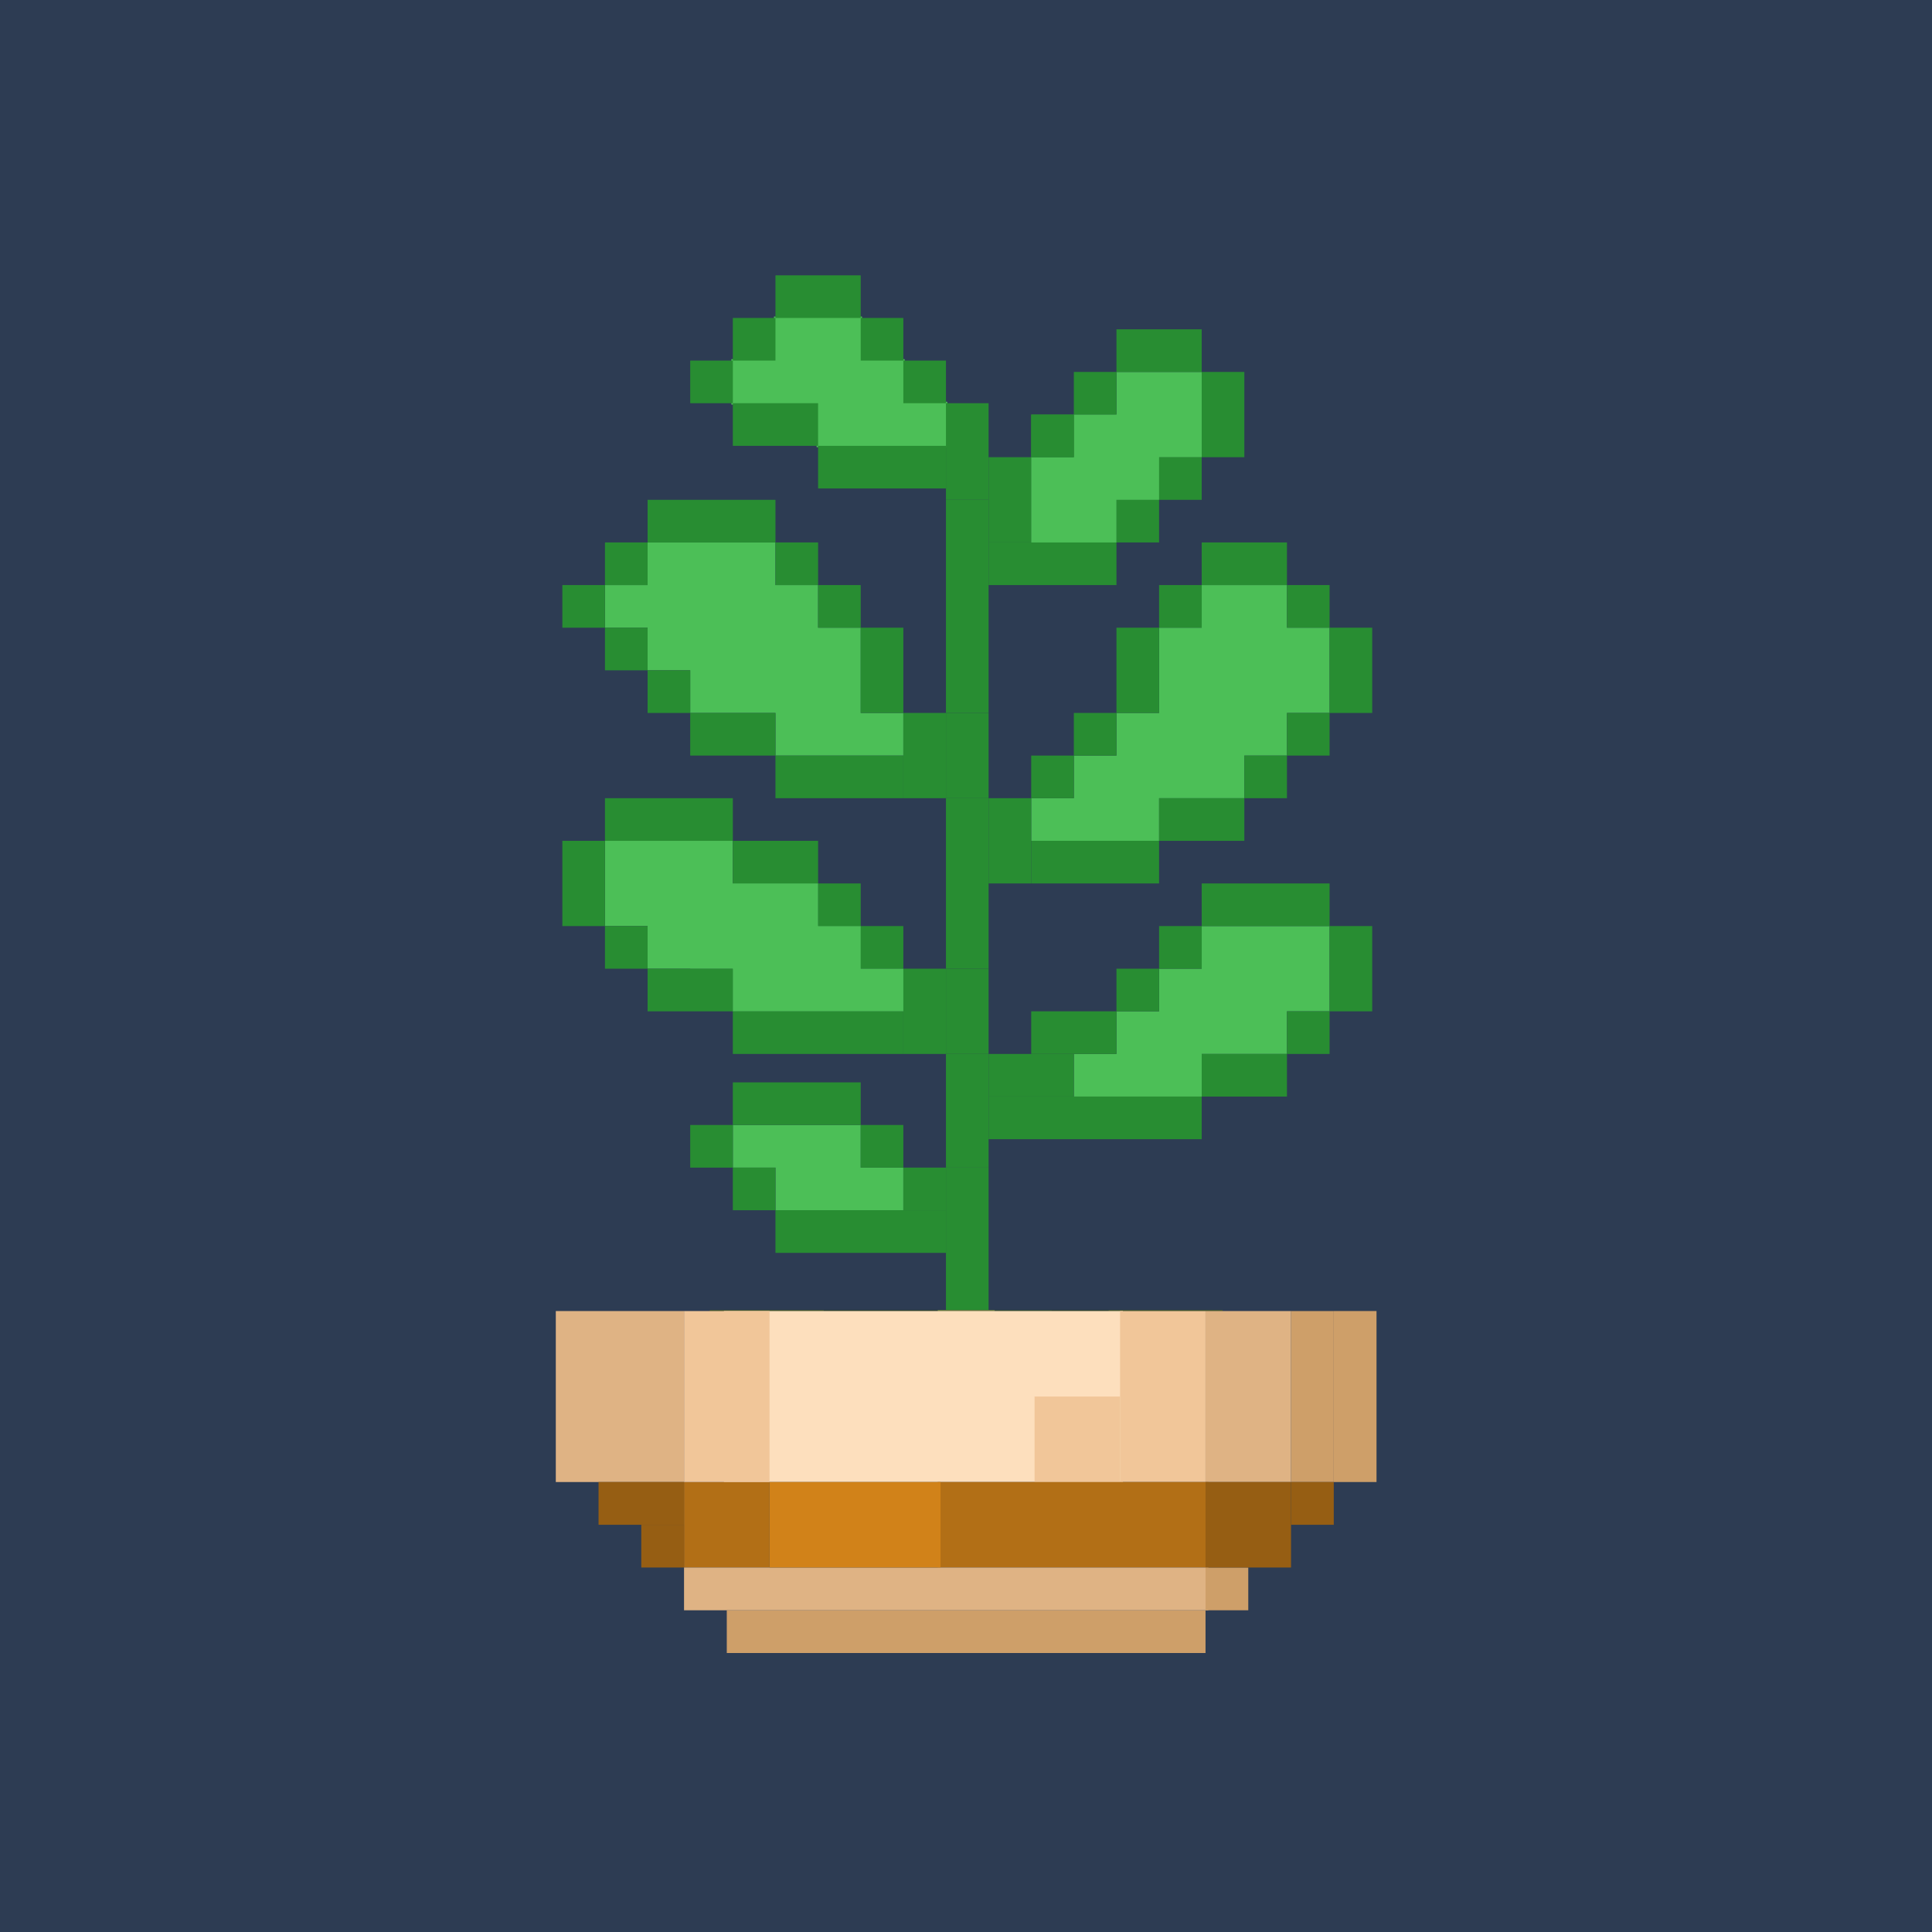 <svg xmlns="http://www.w3.org/2000/svg" xmlns:xlink="http://www.w3.org/1999/xlink" width="2000" zoomAndPan="magnify" viewBox="0 0 1500 1500" height="2000" preserveAspectRatio="xMidYMid meet" version="1.0"><defs><clipPath id="b2bd1ed2bc"><path d="M 734 906 L 768 906 L 768 1017 L 734 1017 Z M 734 906 " clip-rule="nonzero"/></clipPath><clipPath id="eabe58dc5b"><path d="M 772 1017.316 L 817 1017.316 L 817 1018 L 772 1018 Z M 772 1017.316 " clip-rule="nonzero"/></clipPath><clipPath id="727752c84f"><path d="M 728 1017.316 L 773 1017.316 L 773 1018 L 728 1018 Z M 728 1017.316 " clip-rule="nonzero"/></clipPath><clipPath id="578fc08943"><path d="M 639 1017.316 L 728 1017.316 L 728 1018 L 639 1018 Z M 639 1017.316 " clip-rule="nonzero"/></clipPath><clipPath id="71460a76aa"><path d="M 551 1017.316 L 640 1017.316 L 640 1018 L 551 1018 Z M 551 1017.316 " clip-rule="nonzero"/></clipPath><clipPath id="0e800e5730"><path d="M 860 1017.316 L 950 1017.316 L 950 1018 L 860 1018 Z M 860 1017.316 " clip-rule="nonzero"/></clipPath><clipPath id="2db7885145"><path d="M 816 1017.316 L 861 1017.316 L 861 1018 L 816 1018 Z M 816 1017.316 " clip-rule="nonzero"/></clipPath><clipPath id="a30206f43e"><path d="M 431 1017.316 L 532 1017.316 L 532 1151 L 431 1151 Z M 431 1017.316 " clip-rule="nonzero"/></clipPath><clipPath id="9fa01adaf1"><path d="M 562 1017.316 L 872 1017.316 L 872 1151 L 562 1151 Z M 562 1017.316 " clip-rule="nonzero"/></clipPath><clipPath id="a095553f79"><path d="M 1035 1017.316 L 1069 1017.316 L 1069 1151 L 1035 1151 Z M 1035 1017.316 " clip-rule="nonzero"/></clipPath><clipPath id="0d790c1cc3"><path d="M 1002 1017.316 L 1036 1017.316 L 1036 1151 L 1002 1151 Z M 1002 1017.316 " clip-rule="nonzero"/></clipPath><clipPath id="6004353c4f"><path d="M 935 1017.316 L 1003 1017.316 L 1003 1151 L 935 1151 Z M 935 1017.316 " clip-rule="nonzero"/></clipPath><clipPath id="25fdced879"><path d="M 869 1017.316 L 936 1017.316 L 936 1151 L 869 1151 Z M 869 1017.316 " clip-rule="nonzero"/></clipPath><clipPath id="78adb476b8"><path d="M 531 1017.316 L 598 1017.316 L 598 1151 L 531 1151 Z M 531 1017.316 " clip-rule="nonzero"/></clipPath></defs><rect x="-150" width="1800" fill="#ffffff" y="-150" height="1800" fill-opacity="1"/><rect x="-150" width="1800" fill="#2d3c53" y="-150" height="1800" fill-opacity="1"/><path fill="#4cbf57" d="M 701.352 939.625 L 602.07 939.625 L 602.07 906.531 L 568.977 906.531 L 568.977 873.438 L 668.258 873.438 L 668.258 906.531 L 701.352 906.531 Z M 701.352 939.625 " fill-opacity="1" fill-rule="nonzero"/><path stroke-linecap="butt" transform="matrix(2.206, 0, 0, 2.206, 88.013, 88.013)" fill-opacity="1" fill="#4cbf57" fill-rule="nonzero" stroke-linejoin="miter" d="M 293.001 102 L 293.001 117 L 248 117 L 248 102 L 218 102 L 218 87 L 233 87 L 233 72 L 263 72 L 263 87 L 278.001 87 L 278.001 102 Z M 293.001 102 " stroke="#4cbf57" stroke-width="1" stroke-opacity="1" stroke-miterlimit="4"/><path fill="#4cbf57" d="M 635.164 685.906 L 535.883 685.906 L 535.883 752.094 L 568.977 752.094 L 568.977 785.188 L 701.352 785.188 L 701.352 752.094 L 668.258 752.094 L 668.258 719 L 635.164 719 Z M 635.164 685.906 " fill-opacity="1" fill-rule="nonzero"/><path fill="#4cbf57" d="M 866.82 818.281 L 833.727 818.281 L 833.727 851.375 L 933.008 851.375 L 933.008 818.281 L 999.195 818.281 L 999.195 785.188 L 1032.289 785.188 L 1032.289 719 L 933.008 719 L 933.008 752.094 L 899.914 752.094 L 899.914 785.188 L 866.82 785.188 Z M 866.82 818.281 " fill-opacity="1" fill-rule="nonzero"/><path fill="#4cbf57" d="M 602.07 421.156 L 502.789 421.156 L 502.789 454.25 L 469.695 454.25 L 469.695 487.344 L 502.789 487.344 L 502.789 520.438 L 535.883 520.438 L 535.883 553.531 L 602.07 553.531 L 602.07 586.625 L 701.352 586.625 L 701.352 553.531 L 668.258 553.531 L 668.258 487.344 L 635.164 487.344 L 635.164 454.25 L 602.07 454.25 Z M 602.07 421.156 " fill-opacity="1" fill-rule="nonzero"/><path fill="#4cbf57" d="M 999.195 454.25 L 933.008 454.25 L 933.008 487.344 L 899.914 487.344 L 899.914 553.531 L 866.82 553.531 L 866.82 586.625 L 833.727 586.625 L 833.727 619.719 L 800.633 619.719 L 800.633 652.812 L 899.914 652.812 L 899.914 619.719 L 966.102 619.719 L 966.102 586.625 L 999.195 586.625 L 999.195 553.531 L 1032.289 553.531 L 1032.289 487.344 L 999.195 487.344 Z M 999.195 454.25 " fill-opacity="1" fill-rule="nonzero"/><path fill="#4cbf57" d="M 568.977 652.812 L 469.695 652.812 L 469.695 719 L 502.789 719 L 502.789 752.094 L 568.977 752.094 L 568.977 785.188 L 701.352 785.188 L 701.352 752.094 L 668.258 752.094 L 668.258 719 L 635.164 719 L 635.164 685.906 L 568.977 685.906 Z M 568.977 652.812 " fill-opacity="1" fill-rule="nonzero"/><path fill="#4cbf57" d="M 833.727 354.969 L 800.633 354.969 L 800.633 421.156 L 866.82 421.156 L 866.82 388.062 L 899.914 388.062 L 899.914 354.969 L 933.008 354.969 L 933.008 321.875 L 833.727 321.875 Z M 833.727 354.969 " fill-opacity="1" fill-rule="nonzero"/><path fill="#4cbf57" d="M 833.727 354.969 L 800.633 354.969 L 800.633 421.156 L 866.82 421.156 L 866.82 388.062 L 899.914 388.062 L 899.914 354.969 L 933.008 354.969 L 933.008 288.781 L 866.82 288.781 L 866.82 321.875 L 833.727 321.875 Z M 833.727 354.969 " fill-opacity="1" fill-rule="nonzero"/><g clip-path="url(#b2bd1ed2bc)"><path fill="#288d32" d="M 734.445 906.531 L 767.539 906.531 L 767.539 1019.051 L 734.445 1019.051 Z M 734.445 906.531 " fill-opacity="1" fill-rule="nonzero"/></g><path fill="#288d32" d="M 602.07 939.625 L 734.445 939.625 L 734.445 972.719 L 602.07 972.719 Z M 602.07 939.625 " fill-opacity="1" fill-rule="nonzero"/><path fill="#288d32" d="M 535.883 873.438 L 568.977 873.438 L 568.977 906.531 L 535.883 906.531 Z M 535.883 873.438 " fill-opacity="1" fill-rule="nonzero"/><path fill="#288d32" d="M 568.977 906.531 L 602.07 906.531 L 602.07 939.625 L 568.977 939.625 Z M 568.977 906.531 " fill-opacity="1" fill-rule="nonzero"/><path fill="#288d32" d="M 568.977 840.344 L 668.258 840.344 L 668.258 873.438 L 568.977 873.438 Z M 568.977 840.344 " fill-opacity="1" fill-rule="nonzero"/><path fill="#288d32" d="M 701.352 906.531 L 734.445 906.531 L 734.445 939.625 L 701.352 939.625 Z M 701.352 906.531 " fill-opacity="1" fill-rule="nonzero"/><path fill="#288d32" d="M 668.258 873.438 L 701.352 873.438 L 701.352 906.531 L 668.258 906.531 Z M 668.258 873.438 " fill-opacity="1" fill-rule="nonzero"/><path fill="#288d32" d="M 734.445 818.281 L 767.539 818.281 L 767.539 906.531 L 734.445 906.531 Z M 734.445 818.281 " fill-opacity="1" fill-rule="nonzero"/><path fill="#288d32" d="M 767.539 851.375 L 933.008 851.375 L 933.008 884.469 L 767.539 884.469 Z M 767.539 851.375 " fill-opacity="1" fill-rule="nonzero"/><path fill="#288d32" d="M 933.008 818.281 L 999.195 818.281 L 999.195 851.375 L 933.008 851.375 Z M 933.008 818.281 " fill-opacity="1" fill-rule="nonzero"/><path fill="#288d32" d="M 999.195 785.188 L 1032.289 785.188 L 1032.289 818.281 L 999.195 818.281 Z M 999.195 785.188 " fill-opacity="1" fill-rule="nonzero"/><path fill="#288d32" d="M 866.82 752.094 L 899.914 752.094 L 899.914 785.188 L 866.82 785.188 Z M 866.82 752.094 " fill-opacity="1" fill-rule="nonzero"/><path fill="#288d32" d="M 899.914 719 L 933.008 719 L 933.008 752.094 L 899.914 752.094 Z M 899.914 719 " fill-opacity="1" fill-rule="nonzero"/><path fill="#288d32" d="M 767.539 818.281 L 833.727 818.281 L 833.727 851.375 L 767.539 851.375 Z M 767.539 818.281 " fill-opacity="1" fill-rule="nonzero"/><path fill="#288d32" d="M 800.633 785.188 L 866.82 785.188 L 866.82 818.281 L 800.633 818.281 Z M 800.633 785.188 " fill-opacity="1" fill-rule="nonzero"/><path fill="#288d32" d="M 1032.289 719 L 1065.383 719 L 1065.383 785.188 L 1032.289 785.188 Z M 1032.289 719 " fill-opacity="1" fill-rule="nonzero"/><path fill="#288d32" d="M 933.008 685.906 L 1032.289 685.906 L 1032.289 719 L 933.008 719 Z M 933.008 685.906 " fill-opacity="1" fill-rule="nonzero"/><path fill="#288d32" d="M 734.445 553.531 L 767.539 553.531 L 767.539 619.719 L 734.445 619.719 Z M 734.445 553.531 " fill-opacity="1" fill-rule="nonzero"/><path fill="#288d32" d="M 701.352 553.531 L 734.445 553.531 L 734.445 619.719 L 701.352 619.719 Z M 701.352 553.531 " fill-opacity="1" fill-rule="nonzero"/><path fill="#288d32" d="M 602.07 586.625 L 701.352 586.625 L 701.352 619.719 L 602.07 619.719 Z M 602.07 586.625 " fill-opacity="1" fill-rule="nonzero"/><path fill="#288d32" d="M 602.07 421.156 L 635.164 421.156 L 635.164 454.25 L 602.07 454.25 Z M 602.07 421.156 " fill-opacity="1" fill-rule="nonzero"/><path fill="#288d32" d="M 635.164 454.25 L 668.258 454.25 L 668.258 487.344 L 635.164 487.344 Z M 635.164 454.25 " fill-opacity="1" fill-rule="nonzero"/><path fill="#288d32" d="M 668.258 487.344 L 701.352 487.344 L 701.352 553.531 L 668.258 553.531 Z M 668.258 487.344 " fill-opacity="1" fill-rule="nonzero"/><path fill="#288d32" d="M 535.883 553.531 L 602.07 553.531 L 602.07 586.625 L 535.883 586.625 Z M 535.883 553.531 " fill-opacity="1" fill-rule="nonzero"/><path fill="#288d32" d="M 469.695 487.344 L 502.789 487.344 L 502.789 520.438 L 469.695 520.438 Z M 469.695 487.344 " fill-opacity="1" fill-rule="nonzero"/><path fill="#288d32" d="M 502.789 520.438 L 535.883 520.438 L 535.883 553.531 L 502.789 553.531 Z M 502.789 520.438 " fill-opacity="1" fill-rule="nonzero"/><path fill="#288d32" d="M 436.602 454.25 L 469.695 454.25 L 469.695 487.344 L 436.602 487.344 Z M 436.602 454.25 " fill-opacity="1" fill-rule="nonzero"/><path fill="#288d32" d="M 469.695 421.156 L 502.789 421.156 L 502.789 454.25 L 469.695 454.25 Z M 469.695 421.156 " fill-opacity="1" fill-rule="nonzero"/><path fill="#288d32" d="M 502.789 388.062 L 602.07 388.062 L 602.07 421.156 L 502.789 421.156 Z M 502.789 388.062 " fill-opacity="1" fill-rule="nonzero"/><path fill="#288d32" d="M 734.445 619.719 L 767.539 619.719 L 767.539 752.094 L 734.445 752.094 Z M 734.445 619.719 " fill-opacity="1" fill-rule="nonzero"/><path fill="#288d32" d="M 767.539 619.719 L 800.633 619.719 L 800.633 685.906 L 767.539 685.906 Z M 767.539 619.719 " fill-opacity="1" fill-rule="nonzero"/><path fill="#288d32" d="M 800.633 652.812 L 899.914 652.812 L 899.914 685.906 L 800.633 685.906 Z M 800.633 652.812 " fill-opacity="1" fill-rule="nonzero"/><path fill="#288d32" d="M 899.914 619.719 L 966.102 619.719 L 966.102 652.812 L 899.914 652.812 Z M 899.914 619.719 " fill-opacity="1" fill-rule="nonzero"/><path fill="#288d32" d="M 1032.289 487.344 L 1065.383 487.344 L 1065.383 553.531 L 1032.289 553.531 Z M 1032.289 487.344 " fill-opacity="1" fill-rule="nonzero"/><path fill="#288d32" d="M 866.82 487.344 L 899.914 487.344 L 899.914 553.531 L 866.82 553.531 Z M 866.82 487.344 " fill-opacity="1" fill-rule="nonzero"/><path fill="#288d32" d="M 800.633 586.625 L 833.727 586.625 L 833.727 619.719 L 800.633 619.719 Z M 800.633 586.625 " fill-opacity="1" fill-rule="nonzero"/><path fill="#288d32" d="M 833.727 553.531 L 866.82 553.531 L 866.82 586.625 L 833.727 586.625 Z M 833.727 553.531 " fill-opacity="1" fill-rule="nonzero"/><path fill="#288d32" d="M 899.914 454.25 L 933.008 454.25 L 933.008 487.344 L 899.914 487.344 Z M 899.914 454.25 " fill-opacity="1" fill-rule="nonzero"/><path fill="#288d32" d="M 966.102 586.625 L 999.195 586.625 L 999.195 619.719 L 966.102 619.719 Z M 966.102 586.625 " fill-opacity="1" fill-rule="nonzero"/><path fill="#288d32" d="M 999.195 553.531 L 1032.289 553.531 L 1032.289 586.625 L 999.195 586.625 Z M 999.195 553.531 " fill-opacity="1" fill-rule="nonzero"/><path fill="#288d32" d="M 933.008 421.156 L 999.195 421.156 L 999.195 454.25 L 933.008 454.25 Z M 933.008 421.156 " fill-opacity="1" fill-rule="nonzero"/><path fill="#288d32" d="M 999.195 454.25 L 1032.289 454.25 L 1032.289 487.344 L 999.195 487.344 Z M 999.195 454.25 " fill-opacity="1" fill-rule="nonzero"/><path fill="#288d32" d="M 734.445 752.094 L 767.539 752.094 L 767.539 818.281 L 734.445 818.281 Z M 734.445 752.094 " fill-opacity="1" fill-rule="nonzero"/><path fill="#288d32" d="M 701.352 752.094 L 734.445 752.094 L 734.445 818.281 L 701.352 818.281 Z M 701.352 752.094 " fill-opacity="1" fill-rule="nonzero"/><path fill="#288d32" d="M 568.977 785.188 L 701.352 785.188 L 701.352 818.281 L 568.977 818.281 Z M 568.977 785.188 " fill-opacity="1" fill-rule="nonzero"/><path fill="#288d32" d="M 469.695 619.719 L 568.977 619.719 L 568.977 652.812 L 469.695 652.812 Z M 469.695 619.719 " fill-opacity="1" fill-rule="nonzero"/><path fill="#288d32" d="M 668.258 719 L 701.352 719 L 701.352 752.094 L 668.258 752.094 Z M 668.258 719 " fill-opacity="1" fill-rule="nonzero"/><path fill="#288d32" d="M 635.164 685.906 L 668.258 685.906 L 668.258 719 L 635.164 719 Z M 635.164 685.906 " fill-opacity="1" fill-rule="nonzero"/><path fill="#288d32" d="M 568.977 652.812 L 635.164 652.812 L 635.164 685.906 L 568.977 685.906 Z M 568.977 652.812 " fill-opacity="1" fill-rule="nonzero"/><path fill="#288d32" d="M 469.695 719 L 502.789 719 L 502.789 752.094 L 469.695 752.094 Z M 469.695 719 " fill-opacity="1" fill-rule="nonzero"/><path fill="#288d32" d="M 502.789 752.094 L 568.977 752.094 L 568.977 785.188 L 502.789 785.188 Z M 502.789 752.094 " fill-opacity="1" fill-rule="nonzero"/><path fill="#288d32" d="M 436.602 652.812 L 469.695 652.812 L 469.695 719 L 436.602 719 Z M 436.602 652.812 " fill-opacity="1" fill-rule="nonzero"/><path fill="#288d32" d="M 734.445 313.051 L 767.539 313.051 L 767.539 388.062 L 734.445 388.062 Z M 734.445 313.051 " fill-opacity="1" fill-rule="nonzero"/><path fill="#288d32" d="M 635.164 346.145 L 734.445 346.145 L 734.445 379.238 L 635.164 379.238 Z M 635.164 346.145 " fill-opacity="1" fill-rule="nonzero"/><path fill="#288d32" d="M 535.883 279.957 L 568.977 279.957 L 568.977 313.051 L 535.883 313.051 Z M 535.883 279.957 " fill-opacity="1" fill-rule="nonzero"/><path fill="#288d32" d="M 568.977 313.051 L 635.164 313.051 L 635.164 346.145 L 568.977 346.145 Z M 568.977 313.051 " fill-opacity="1" fill-rule="nonzero"/><path fill="#288d32" d="M 568.977 246.863 L 602.07 246.863 L 602.07 279.957 L 568.977 279.957 Z M 568.977 246.863 " fill-opacity="1" fill-rule="nonzero"/><path fill="#288d32" d="M 602.07 213.77 L 668.258 213.77 L 668.258 246.863 L 602.07 246.863 Z M 602.07 213.77 " fill-opacity="1" fill-rule="nonzero"/><path fill="#288d32" d="M 701.352 279.957 L 734.445 279.957 L 734.445 313.051 L 701.352 313.051 Z M 701.352 279.957 " fill-opacity="1" fill-rule="nonzero"/><path fill="#288d32" d="M 668.258 246.863 L 701.352 246.863 L 701.352 279.957 L 668.258 279.957 Z M 668.258 246.863 " fill-opacity="1" fill-rule="nonzero"/><path fill="#288d32" d="M 734.445 388.062 L 767.539 388.062 L 767.539 553.531 L 734.445 553.531 Z M 734.445 388.062 " fill-opacity="1" fill-rule="nonzero"/><path fill="#288d32" d="M 767.539 421.156 L 866.82 421.156 L 866.82 454.25 L 767.539 454.25 Z M 767.539 421.156 " fill-opacity="1" fill-rule="nonzero"/><path fill="#288d32" d="M 800.633 321.875 L 833.727 321.875 L 833.727 354.969 L 800.633 354.969 Z M 800.633 321.875 " fill-opacity="1" fill-rule="nonzero"/><path fill="#288d32" d="M 800.633 321.875 L 833.727 321.875 L 833.727 354.969 L 800.633 354.969 Z M 800.633 321.875 " fill-opacity="1" fill-rule="nonzero"/><path fill="#288d32" d="M 833.727 288.781 L 866.82 288.781 L 866.82 321.875 L 833.727 321.875 Z M 833.727 288.781 " fill-opacity="1" fill-rule="nonzero"/><path fill="#288d32" d="M 767.539 354.969 L 800.633 354.969 L 800.633 421.156 L 767.539 421.156 Z M 767.539 354.969 " fill-opacity="1" fill-rule="nonzero"/><path fill="#288d32" d="M 866.82 255.688 L 933.008 255.688 L 933.008 288.781 L 866.82 288.781 Z M 866.82 255.688 " fill-opacity="1" fill-rule="nonzero"/><path fill="#288d32" d="M 866.82 388.062 L 899.914 388.062 L 899.914 421.156 L 866.82 421.156 Z M 866.82 388.062 " fill-opacity="1" fill-rule="nonzero"/><path fill="#288d32" d="M 899.914 354.969 L 933.008 354.969 L 933.008 388.062 L 899.914 388.062 Z M 899.914 354.969 " fill-opacity="1" fill-rule="nonzero"/><path fill="#288d32" d="M 933.008 288.781 L 966.102 288.781 L 966.102 354.969 L 933.008 354.969 Z M 933.008 288.781 " fill-opacity="1" fill-rule="nonzero"/><g clip-path="url(#eabe58dc5b)"><path fill="#3e5e13" d="M 772.25 973.648 L 816.5 973.648 L 816.5 1017.898 L 772.25 1017.898 Z M 772.25 973.648 " fill-opacity="1" fill-rule="nonzero"/></g><g clip-path="url(#727752c84f)"><path fill="#a0b92a" d="M 728 973.648 L 772.25 973.648 L 772.25 1017.898 L 728 1017.898 Z M 728 973.648 " fill-opacity="1" fill-rule="nonzero"/></g><g clip-path="url(#578fc08943)"><path fill="#334c0a" d="M 639.5 973.648 L 728 973.648 L 728 1017.898 L 639.5 1017.898 Z M 639.5 973.648 " fill-opacity="1" fill-rule="nonzero"/></g><g clip-path="url(#71460a76aa)"><path fill="#5f710d" d="M 551 973.648 L 639.5 973.648 L 639.5 1017.898 L 551 1017.898 Z M 551 973.648 " fill-opacity="1" fill-rule="nonzero"/></g><g clip-path="url(#0e800e5730)"><path fill="#5f710d" d="M 860.75 973.648 L 949.25 973.648 L 949.25 1017.898 L 860.75 1017.898 Z M 860.75 973.648 " fill-opacity="1" fill-rule="nonzero"/></g><g clip-path="url(#2db7885145)"><path fill="#334c0a" d="M 816.5 973.648 L 860.75 973.648 L 860.75 1017.898 L 816.5 1017.898 Z M 816.5 973.648 " fill-opacity="1" fill-rule="nonzero"/></g><path fill="#ce9f69" d="M 564.273 1283.398 L 564.273 1250.211 L 935.973 1250.211 L 935.973 1283.398 Z M 564.273 1283.398 " fill-opacity="1" fill-rule="nonzero"/><g clip-path="url(#a30206f43e)"><path fill="#dfb384" d="M 431.523 1017.898 L 531.086 1017.898 L 531.086 1150.648 L 431.523 1150.648 Z M 431.523 1017.898 " fill-opacity="1" fill-rule="nonzero"/></g><g clip-path="url(#9fa01adaf1)"><path fill="#fddfbd" d="M 562.062 1017.898 L 871.812 1017.898 L 871.812 1150.648 L 562.062 1150.648 Z M 562.062 1017.898 " fill-opacity="1" fill-rule="nonzero"/></g><g clip-path="url(#a095553f79)"><path fill="#ce9f69" d="M 1035.535 1017.898 L 1068.723 1017.898 L 1068.723 1150.648 L 1035.535 1150.648 Z M 1035.535 1017.898 " fill-opacity="1" fill-rule="nonzero"/></g><path fill="#965e13" d="M 464.711 1150.648 L 531.086 1150.648 L 531.086 1183.836 L 464.711 1183.836 Z M 464.711 1150.648 " fill-opacity="1" fill-rule="nonzero"/><path fill="#b26f16" d="M 531.086 1150.648 L 597.461 1150.648 L 597.461 1217.023 L 531.086 1217.023 Z M 531.086 1150.648 " fill-opacity="1" fill-rule="nonzero"/><g clip-path="url(#0d790c1cc3)"><path fill="#ce9f69" d="M 1002.348 1017.898 L 1035.535 1017.898 L 1035.535 1150.648 L 1002.348 1150.648 Z M 1002.348 1017.898 " fill-opacity="1" fill-rule="nonzero"/></g><path fill="#965e13" d="M 1002.348 1150.648 L 1035.535 1150.648 L 1035.535 1183.836 L 1002.348 1183.836 Z M 1002.348 1150.648 " fill-opacity="1" fill-rule="nonzero"/><g clip-path="url(#6004353c4f)"><path fill="#dfb384" d="M 935.973 1017.898 L 1002.348 1017.898 L 1002.348 1150.648 L 935.973 1150.648 Z M 935.973 1017.898 " fill-opacity="1" fill-rule="nonzero"/></g><g clip-path="url(#25fdced879)"><path fill="#f1c699" d="M 869.598 1017.898 L 935.973 1017.898 L 935.973 1150.648 L 869.598 1150.648 Z M 869.598 1017.898 " fill-opacity="1" fill-rule="nonzero"/></g><path fill="#f1c699" d="M 803.223 1084.273 L 869.598 1084.273 L 869.598 1150.648 L 803.223 1150.648 Z M 803.223 1084.273 " fill-opacity="1" fill-rule="nonzero"/><path fill="#965e13" d="M 497.898 1183.836 L 531.086 1183.836 L 531.086 1217.023 L 497.898 1217.023 Z M 497.898 1183.836 " fill-opacity="1" fill-rule="nonzero"/><path fill="#b26f16" d="M 728 1150.648 L 938.188 1150.648 L 938.188 1217.023 L 728 1217.023 Z M 728 1150.648 " fill-opacity="1" fill-rule="nonzero"/><g clip-path="url(#78adb476b8)"><path fill="#f1c699" d="M 531.086 1017.898 L 597.461 1017.898 L 597.461 1150.648 L 531.086 1150.648 Z M 531.086 1017.898 " fill-opacity="1" fill-rule="nonzero"/></g><path fill="#dfb384" d="M 531.086 1217.023 L 938.188 1217.023 L 938.188 1250.211 L 531.086 1250.211 Z M 531.086 1217.023 " fill-opacity="1" fill-rule="nonzero"/><path fill="#ce9f69" d="M 935.973 1217.023 L 969.16 1217.023 L 969.16 1250.211 L 935.973 1250.211 Z M 935.973 1217.023 " fill-opacity="1" fill-rule="nonzero"/><path fill="#d18219" d="M 597.461 1150.648 L 730.211 1150.648 L 730.211 1217.023 L 597.461 1217.023 Z M 597.461 1150.648 " fill-opacity="1" fill-rule="nonzero"/><path fill="#965e13" d="M 935.973 1150.648 L 1002.348 1150.648 L 1002.348 1217.023 L 935.973 1217.023 Z M 935.973 1150.648 " fill-opacity="1" fill-rule="nonzero"/></svg>